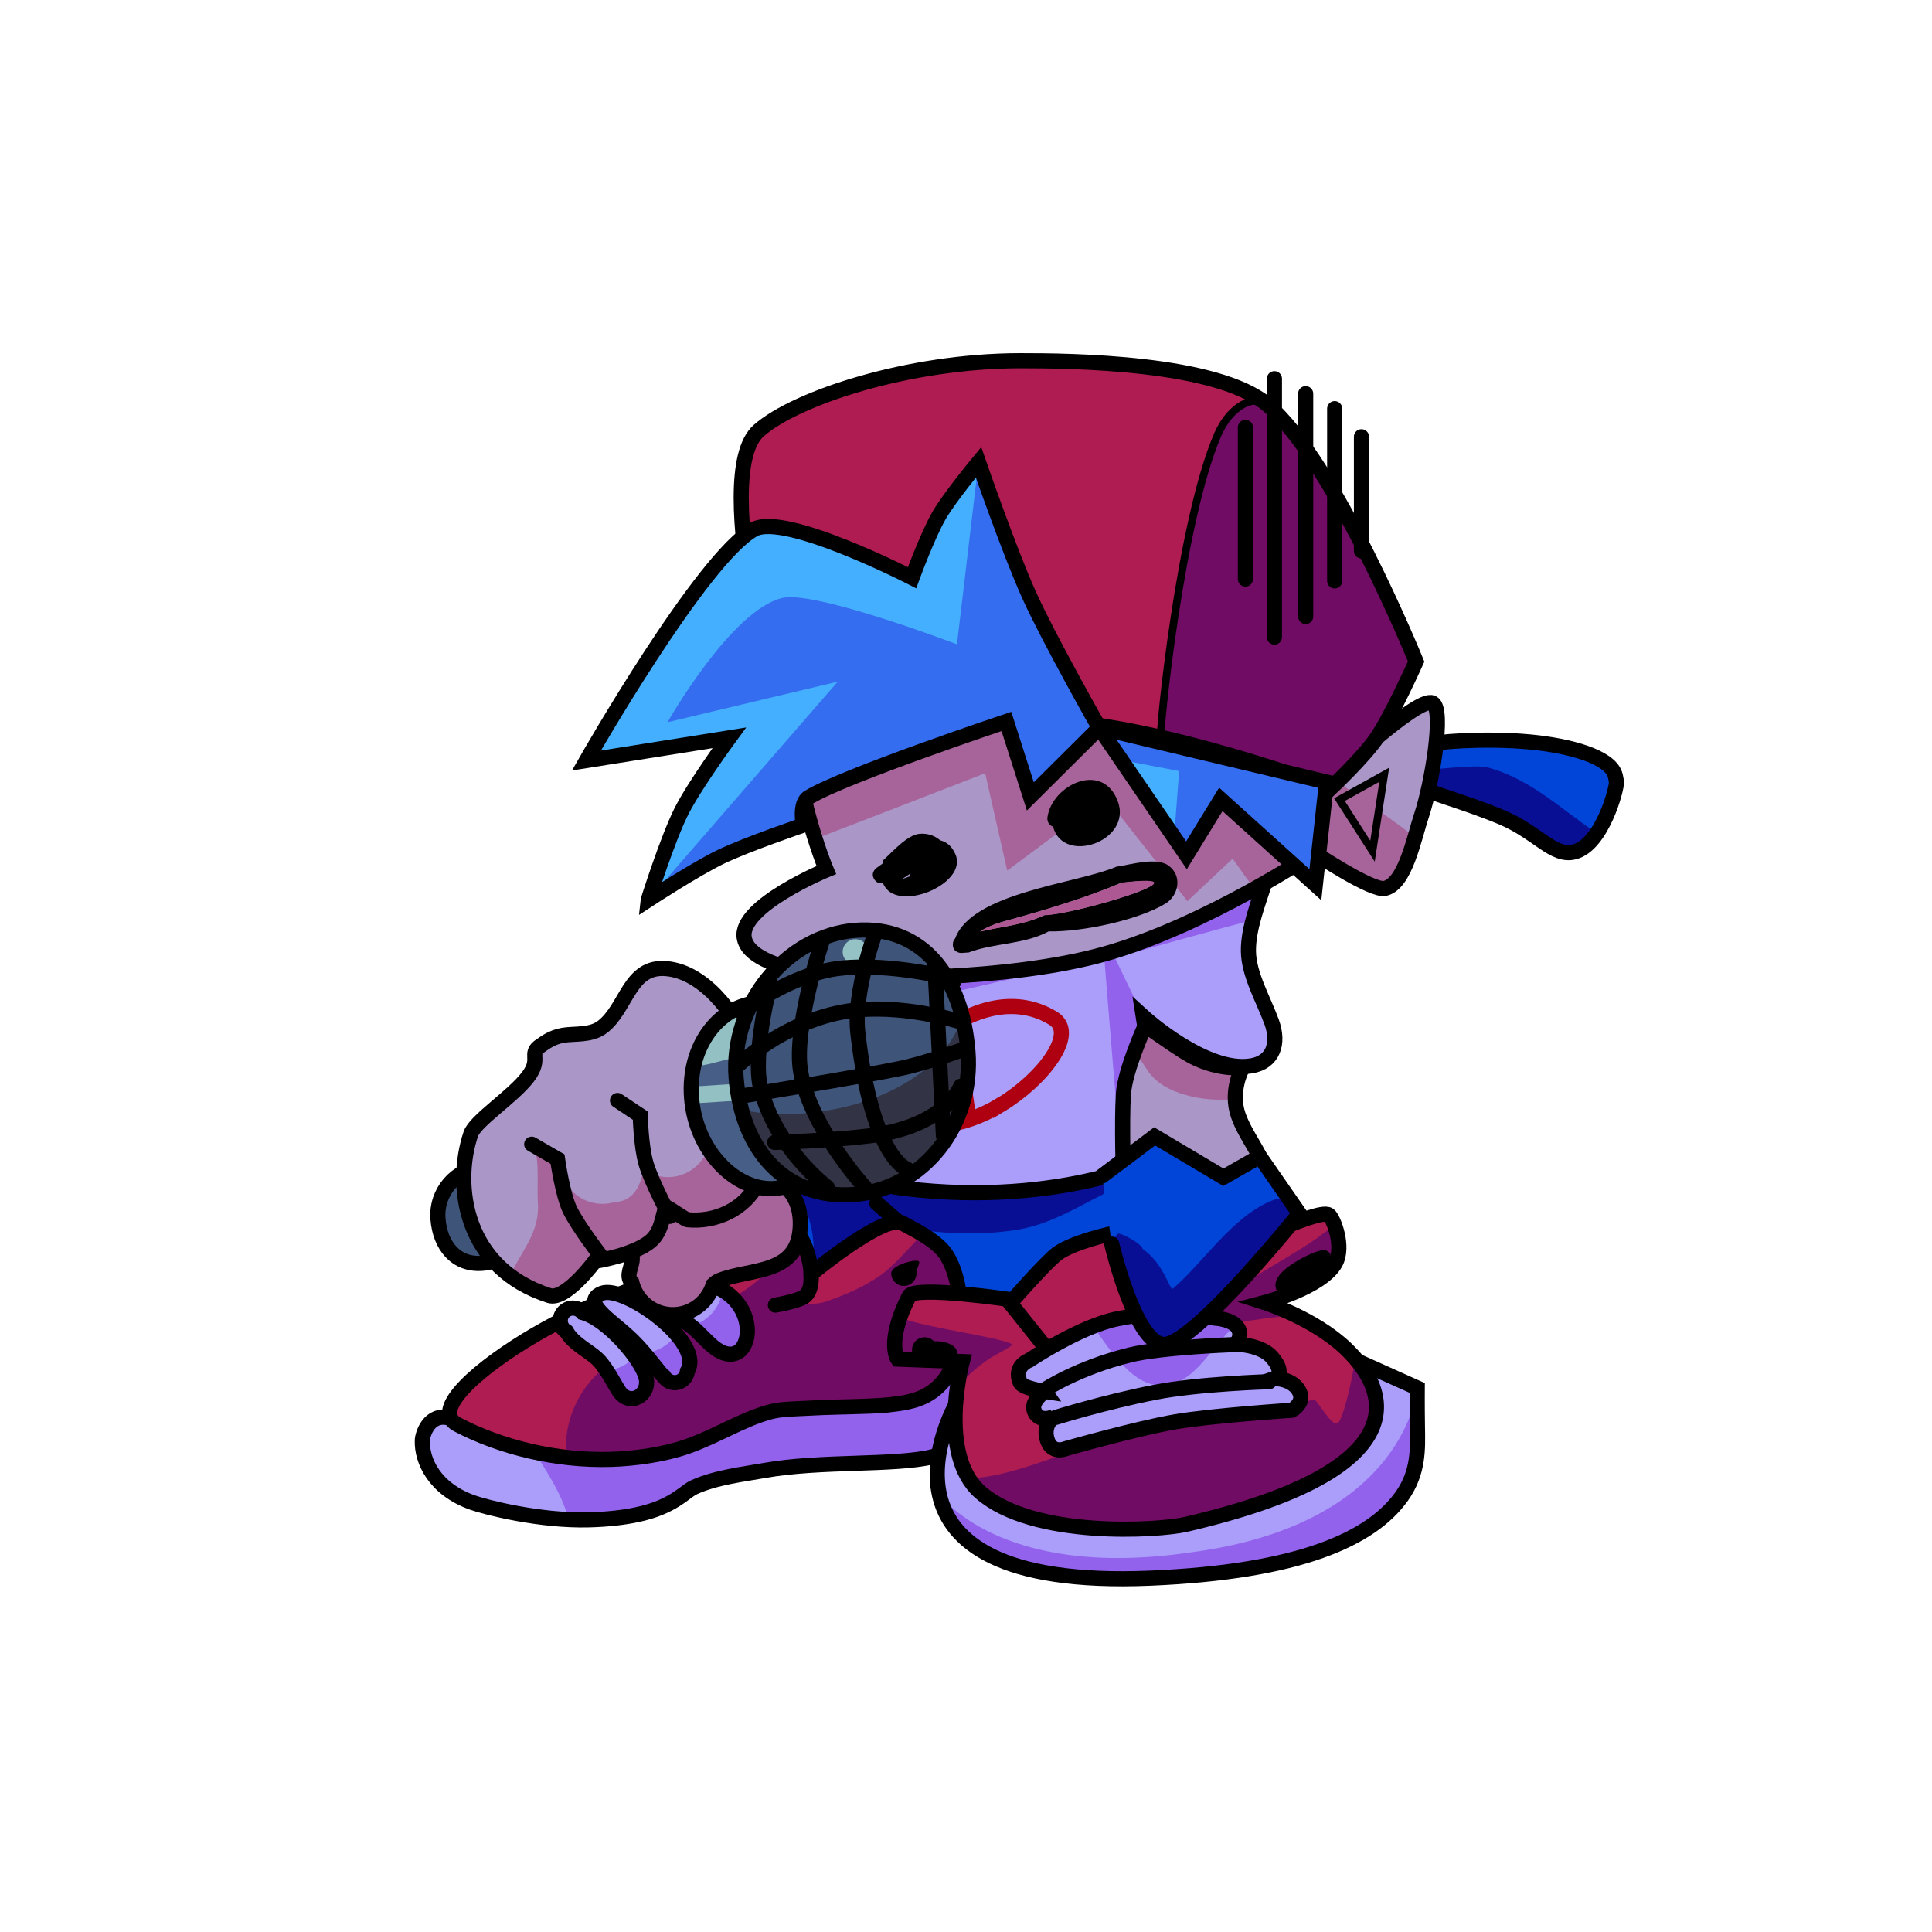 <svg version="1.1" xmlns="http://www.w3.org/2000/svg" xmlns:xlink="http://www.w3.org/1999/xlink" width="127.667" height="127.667" viewBox="0,0,127.667,127.667"><g transform="translate(-176.167,-116.167)"><g data-paper-data="{&quot;isPaintingLayer&quot;:true}" fill-rule="nonzero" stroke-linejoin="miter" stroke-miterlimit="10" stroke-dasharray="" stroke-dashoffset="0" style="mix-blend-mode: normal"><g stroke="#000000" stroke-width="1" stroke-linecap="butt"><path d="M234.59,181.487c0.456,-1.215 1.878,-4.126 3.137,-4.707c3.592,-1.657 4.791,2.112 5.07,4.651c0.003,2.369 -2.527,6.102 -4.872,8.763c-1.617,1.835 -4.035,2.948 -5.534,3.616c-0.511,0.228 -2.097,0.035 -4.17,-3.227c-1.938,-3.05 -1.811,-7.581 -0.653,-8.317c0.996,-0.633 6.705,0.075 6.705,0.075z" fill="#dc94e7"/><path d="M230.253,185.862c0.055,0.04 0.086,0.072 0.086,0.072l0.673,0.775c0.304,0.816 -0.517,1.553 -0.502,2.27c0.018,0.883 -0.013,1.735 -0.583,2.668c-4.001,5.343 -14.936,7.043 -14.936,-2.12c0.019,-3.822 4.386,-5.001 8.126,-5.069c2.548,-0.047 5.177,0.314 6.817,1.13c0,0 0.183,0.092 0.319,0.275z" fill="#f89688"/></g><g><g stroke="#000000"><path d="M255.594,193.318l0.458,9.735l-37.568,-0.986c0,0 1.66,-9.541 3.372,-11.346c0.593,-0.626 6.42,2.039 6.42,2.039l0.257,-3.817z" fill="#0045d8" stroke-width="0" stroke-linecap="round"/><path d="M249.058,195.084c-1.505,0.752 -3.466,1.964 -5.555,2.325c-3.234,0.559 -6.473,0.038 -6.473,0.038c0,0 -0.997,3.493 -1.113,5.077l-6.308,-0.166c0.11,-1.296 0.726,-3.713 -0.066,-5.892c-0.629,-1.73 -1.373,-3.356 -1.504,-3.813c0.151,0.067 0.236,0.106 0.236,0.106l0.257,-3.817l20.665,3.379c0,0 0.436,0.795 0.406,1.593c-0.02,0.515 -0.484,1.157 -0.546,1.168z" fill="#080f95" stroke-width="0" stroke-linecap="butt"/><path d="M255.594,193.318l0.458,9.735l-37.568,-0.986c0,0 1.66,-9.541 3.372,-11.346c0.593,-0.626 6.42,2.039 6.42,2.039l0.257,-3.817z" fill="none" stroke-width="1" stroke-linecap="round"/><path d="M234.108,195.677l2.187,1.887" fill="none" stroke-width="1" stroke-linecap="round"/></g><g><path d="M240.613,209.636c0,0.335 -1.631,2.504 -2.855,2.799c-2.462,0.593 -7.389,0.242 -11.077,0.901c-1.337,0.239 -3.196,0.449 -4.631,1.098c-0.924,0.418 -1.743,2.021 -6.963,2.163c-3.257,0.089 -6.834,-0.832 -7.712,-1.147c-2.502,-0.898 -3.344,-2.765 -3.301,-4.098c0.013,-0.39 0.428,-1.816 1.76,-1.488c0.906,0.223 3.464,1.845 6.173,2.245c3.293,0.486 6.895,0.062 7.942,-0.194c2.515,-0.615 4.63,-2.038 7.069,-2.817c2.582,-0.825 5.972,0.35 8.047,-0.152c2.71,-0.655 3.813,-2.837 4.394,-2.556c0.938,0.454 1.155,2.559 1.155,3.246z" fill="#ab9efa" stroke="none" stroke-width="0" stroke-linecap="butt"/><path d="M237.758,212.435c-2.462,0.593 -7.389,0.242 -11.077,0.901c-1.337,0.239 -3.196,0.449 -4.631,1.098c-0.924,0.418 -1.743,2.021 -6.963,2.163c-0.444,0.012 -0.894,0.005 -1.342,-0.016c-0.436,-1.68 -1.419,-3.106 -2.326,-4.578c0.195,0.041 0.39,0.076 0.587,0.105c3.293,0.486 6.895,0.062 7.942,-0.194c2.515,-0.615 4.63,-2.038 7.069,-2.817c2.582,-0.825 5.972,0.35 8.047,-0.152c2.71,-0.655 3.813,-2.837 4.394,-2.556c0.938,0.454 1.155,2.559 1.155,3.246c0,0.335 -1.631,2.504 -2.855,2.799z" fill="#9362ec" stroke="none" stroke-width="0" stroke-linecap="butt"/><path d="M240.613,209.636c0,0.335 -1.631,2.504 -2.855,2.799c-2.462,0.593 -7.389,0.242 -11.077,0.901c-1.337,0.239 -3.196,0.449 -4.631,1.098c-0.924,0.418 -1.743,2.021 -6.963,2.163c-3.257,0.089 -6.834,-0.832 -7.712,-1.147c-2.502,-0.898 -3.344,-2.765 -3.301,-4.098c0.013,-0.39 0.428,-1.816 1.76,-1.488c0.906,0.223 3.464,1.845 6.173,2.245c3.293,0.486 6.895,0.062 7.942,-0.194c2.515,-0.615 4.63,-2.038 7.069,-2.817c2.582,-0.825 5.972,0.35 8.047,-0.152c2.71,-0.655 3.813,-2.837 4.394,-2.556c0.938,0.454 1.155,2.559 1.155,3.246z" fill="none" stroke="#000000" stroke-width="1" stroke-linecap="butt"/><path d="M218.355,201.209l-0.029,-3.731c0,0 2.811,-2.124 7.657,-1.541c3.722,0.447 3.78,4.415 3.78,4.415c0,0 4.875,-4.041 6.04,-3.354c0.516,0.304 2.344,1.108 2.975,2.217c1.537,2.704 0.506,6.626 0.506,6.626c0,0 -0.383,2.214 -2.791,2.885c-1.68,0.469 -4.343,0.344 -7.032,0.501c-0.853,0.05 -1.696,0.034 -2.49,0.26c-1.844,0.524 -3.423,1.567 -5.376,2.256c-1.554,0.548 -3.472,0.81 -5.042,0.859c-3.611,0.113 -7.303,-0.803 -10.162,-2.301c-1.835,-0.961 1.519,-3.828 5.174,-5.956c3.267,-1.902 6.791,-3.135 6.791,-3.135z" fill="#ae1c51" stroke="#000000" stroke-width="0" stroke-linecap="round"/><path d="M228.99,197.311c0.569,0.502 0.438,1.993 0.602,3.004c0.139,0.857 -0.709,1.235 -0.485,1.757c0.199,0.463 1.428,0.166 1.428,0.166c0,0 2.847,-0.844 4.429,-2.292c0.772,-0.707 2.141,-2.23 2.141,-2.23c0,0 1.333,0.9 1.673,1.499c1.537,2.704 0.506,6.626 0.506,6.626c0,0 -0.383,2.214 -2.791,2.885c-1.68,0.469 -4.343,0.344 -7.032,0.501c-0.853,0.05 -1.696,0.034 -2.49,0.26c-1.844,0.524 -3.423,1.567 -5.376,2.256c-1.554,0.548 -3.472,0.81 -5.042,0.859c-0.985,0.031 -2.956,-0.128 -2.956,-0.128c0,0 -0.456,-2.697 1.665,-5.126c2.448,-2.803 7.683,-4.112 10.45,-6.151c2.494,-1.838 3.083,-4.058 3.279,-3.885z" fill="#710c65" stroke="#000000" stroke-width="0" stroke-linecap="round"/><path d="M229.763,200.308c0,0 0.129,1.064 -0.406,1.511c-0.388,0.325 -1.953,0.59 -1.953,0.59" fill="none" stroke="#000000" stroke-width="1" stroke-linecap="round"/><path d="M235.06,200.308c0,-0.462 1.174,-0.836 1.636,-0.836c0.462,0 0.036,0.374 0.036,0.836c0,0.462 -0.374,0.836 -0.836,0.836c-0.462,0 -0.836,-0.374 -0.836,-0.836z" fill="#000000" stroke="none" stroke-width="0.5" stroke-linecap="butt"/><path d="M218.355,201.209l-0.029,-3.731c0,0 2.811,-2.124 7.657,-1.541c3.722,0.447 3.78,4.415 3.78,4.415c0,0 4.875,-4.041 6.04,-3.354c0.516,0.304 2.344,1.108 2.975,2.217c1.537,2.704 0.506,6.626 0.506,6.626c0,0 -0.383,2.214 -2.791,2.885c-1.68,0.469 -4.343,0.344 -7.032,0.501c-0.853,0.05 -1.696,0.034 -2.49,0.26c-1.844,0.524 -3.423,1.567 -5.376,2.256c-1.554,0.548 -3.472,0.81 -5.042,0.859c-3.611,0.113 -7.303,-0.803 -10.162,-2.301c-1.835,-0.961 1.519,-3.828 5.174,-5.956c3.267,-1.902 6.791,-3.135 6.791,-3.135z" fill="none" stroke="#000000" stroke-width="1" stroke-linecap="round"/><path d="M213.188,203.439c0,-0.269 0.127,-0.508 0.323,-0.661c-0.142,0.306 -0.231,0.642 -0.253,0.996c-0.045,-0.103 -0.07,-0.216 -0.07,-0.335z" fill="#db93e6" stroke="none" stroke-width="0.5" stroke-linecap="butt"/><path d="M221.529,200.845c5.363,0.047 4.656,6.303 1.977,4.474c-0.564,-0.385 -1.146,-1.136 -1.753,-1.588c-0.808,-0.602 -2.207,-1.188 -3.053,-1.672c-0.291,-0.131 -0.169,-1.019 0.235,-1.192c0.404,-0.173 1.733,-0.029 2.595,-0.021z" fill="#ab9efa" stroke="none" stroke-width="0.5" stroke-linecap="butt"/><path d="M221.589,206.784c-0.043,0.422 -0.399,0.751 -0.832,0.751c-0.307,0 -0.575,-0.165 -0.721,-0.412c-0.231,-0.132 -1.051,-1.371 -2.081,-2.384c-0.872,-0.857 -1.898,-1.528 -2.335,-2.165c-0.321,-0.467 -0.114,-0.78 0.332,-0.95c1.444,-0.55 6.804,3.206 5.637,5.159z" data-paper-data="{&quot;index&quot;:null}" fill="#ab9efa" stroke="none" stroke-width="0.5" stroke-linecap="butt"/><path d="M218.849,207.163c0.335,1.267 -1.091,2.009 -1.795,0.903c-0.419,-0.658 -0.91,-1.692 -1.541,-2.213c-0.664,-0.549 -1.484,-0.942 -1.913,-1.693c-0.246,-0.145 -0.412,-0.414 -0.412,-0.721c0,-0.462 0.374,-0.836 0.836,-0.836c0.254,0 0.482,0.114 0.636,0.293c1.656,0.454 3.873,3.07 4.189,4.268z" fill="#ab9efa" stroke="none" stroke-width="0.5" stroke-linecap="butt"/><path d="M223.506,205.318c-0.542,-0.37 -1.101,-1.078 -1.683,-1.534c1.105,-0.277 1.948,-1.213 2.087,-2.366c2.652,1.513 1.778,5.39 -0.405,3.9z" fill="#9362ec" stroke="none" stroke-width="0.5" stroke-linecap="butt"/><path d="M221.589,206.784c-0.043,0.422 -0.399,0.751 -0.832,0.751c-0.307,0 -0.575,-0.165 -0.721,-0.412c-0.169,-0.097 -0.654,-0.787 -1.306,-1.547c0.89,-0.064 1.664,-0.546 2.127,-1.251c0.747,0.866 1.141,1.773 0.731,2.459z" data-paper-data="{&quot;index&quot;:null}" fill="#9362ec" stroke="none" stroke-width="0.5" stroke-linecap="butt"/><path d="M218.849,207.163c0.335,1.267 -1.091,2.009 -1.795,0.903c-0.24,-0.377 -0.503,-0.877 -0.803,-1.333c0.743,-0.056 1.405,-0.403 1.872,-0.927c0.368,0.515 0.632,0.999 0.726,1.357z" fill="#9362ec" stroke="none" stroke-width="0.5" stroke-linecap="butt"/><path d="M221.529,200.845c5.363,0.047 4.656,6.303 1.977,4.474c-0.564,-0.385 -1.146,-1.136 -1.753,-1.588c-0.808,-0.602 -2.207,-1.188 -3.053,-1.672c-0.291,-0.131 -0.169,-1.019 0.235,-1.192c0.404,-0.173 1.733,-0.029 2.595,-0.021z" fill="none" stroke="#000000" stroke-width="1" stroke-linecap="butt"/><path d="M221.589,206.784c-0.043,0.422 -0.399,0.751 -0.832,0.751c-0.307,0 -0.575,-0.165 -0.721,-0.412c-0.231,-0.132 -1.051,-1.371 -2.081,-2.384c-0.872,-0.857 -1.898,-1.528 -2.335,-2.165c-0.321,-0.467 -0.114,-0.78 0.332,-0.95c1.444,-0.55 6.804,3.206 5.637,5.159z" data-paper-data="{&quot;index&quot;:null}" fill="none" stroke="#000000" stroke-width="1" stroke-linecap="butt"/><path d="M217.054,208.067c-0.419,-0.658 -0.91,-1.692 -1.541,-2.213c-0.664,-0.549 -1.484,-0.942 -1.913,-1.693c-0.246,-0.145 -0.412,-0.414 -0.412,-0.721c0,-0.462 0.374,-0.836 0.836,-0.836c0.254,0 0.482,0.114 0.636,0.293c1.656,0.454 3.873,3.07 4.189,4.268c0.317,1.198 -1.091,2.009 -1.795,0.903z" fill="none" stroke="#000000" stroke-width="1" stroke-linecap="butt"/></g><g><path d="M239.37,208.914c0,0 0.392,8.34 14.607,6.239c13.499,-1.995 11.639,-9.156 11.639,-9.156l4.203,1.887c0,0 -0.009,1.189 0.013,2.617c0.02,1.372 0.095,2.951 -1.037,4.543c-2,2.814 -6.761,4.992 -16.602,5.407c-20.062,0.846 -12.823,-11.538 -12.823,-11.538z" fill="#ab9efa" stroke="#000000" stroke-width="0" stroke-linecap="round"/><path d="M238.241,214.926c-0.017,-0.079 3.879,5.673 16.551,3.83c14.357,-1.866 15.027,-10.871 15.027,-10.871c0,0 -0.009,1.189 0.013,2.617c0.02,1.372 0.095,2.951 -1.037,4.543c-2,2.814 -6.761,4.992 -16.602,5.407c-10.113,0.426 -13.289,-2.509 -13.951,-5.525z" fill="#9362ec" stroke="#000000" stroke-width="0" stroke-linecap="round"/><path d="M239.37,208.914c0,0 0.392,8.34 14.607,6.239c13.499,-1.995 11.639,-9.156 11.639,-9.156l4.203,1.887c0,0 -0.009,1.189 0.013,2.617c0.02,1.372 0.095,2.951 -1.037,4.543c-2,2.814 -6.761,4.992 -16.602,5.407c-20.062,0.846 -12.823,-11.538 -12.823,-11.538z" fill="none" stroke="#000000" stroke-width="1" stroke-linecap="round"/><path d="M245.858,199.145c1.316,-1.176 6.834,-2.372 9.541,-1.847c1.634,0.317 1.353,1.938 1.353,1.938c0,0 6.505,-3.29 7.231,-2.782c0.283,0.198 1.033,2.077 0.427,3.174c-0.898,1.625 -4.67,2.611 -4.67,2.611c0,0 0.387,0.123 0.98,0.366c-4.38,0.271 -10.457,2.817 -13.096,2.978c-0.289,0.018 -0.094,-0.573 -0.15,-0.857c-0.239,-1.212 -0.365,-2.585 -1.152,-3.605c-0.532,-0.69 -0.408,-1.287 -1.167,-1.77c0.065,-0.074 0.632,-0.143 0.701,-0.205z" fill="#ff292e" stroke="#000000" stroke-width="0" stroke-linecap="butt"/><path d="M239.756,206.141l-4.266,-0.164c0,0 -0.76,-1.066 0.65,-3.956l0.443,0.776c0.896,1.568 5.913,-0.097 5.43,2.85c-0.111,0.679 -1.321,0.928 -2.471,1.494c0.111,-0.615 0.214,-1 0.214,-1z" fill="#ff292e" stroke="#000000" stroke-width="0" stroke-linecap="butt"/><path d="M258.172,209.1c0.369,-0.083 0.882,-0.111 1.469,-0.118c-0.646,0.168 -1.328,0.236 -2.029,0.242c0.207,-0.045 0.395,-0.087 0.56,-0.124z" fill="#ac0e49" stroke="#000000" stroke-width="0" stroke-linecap="butt"/><path d="M243.101,202.067c0,0 1.823,-2.087 2.757,-2.921c1.316,-1.176 6.834,-2.372 9.541,-1.847c1.634,0.317 1.353,1.938 1.353,1.938c0,0 6.505,-3.29 7.231,-2.782c0.283,0.198 1.033,2.077 0.427,3.174c-0.898,1.625 -4.67,2.611 -4.67,2.611c0,0 3.277,1.041 5.383,3.064c3.272,3.142 4.204,8.168 -10.608,11.596c-1.791,0.414 -10.065,0.936 -13.559,-2.113c-2.86,-2.496 -1.201,-8.644 -1.201,-8.644l-4.266,-0.164c0,0 -0.796,-1.117 0.754,-4.164c0.362,-0.713 6.858,0.254 6.858,0.254z" fill="#ae1c51" stroke="#000000" stroke-width="0" stroke-linecap="round"/><path d="M239.756,206.141l-4.266,-0.164c0,0 -0.543,-0.761 0.14,-2.742c1.976,0.736 6.212,1.201 7.428,1.756c0.145,0.066 -1.201,0.759 -1.351,0.855c-0.891,0.567 -1.499,1.128 -2.203,1.903c-0.025,0.027 -0.049,0.055 -0.073,0.083c0.14,-1.006 0.325,-1.691 0.325,-1.691z" fill="#710c65" stroke="#000000" stroke-width="0" stroke-linecap="butt"/><path d="M239.016,206.272c-0.273,0.244 -2.55,0.173 -2.501,-0.539c-0.053,-0.11 -0.083,-0.234 -0.083,-0.364c0,-0.462 0.374,-0.836 0.836,-0.836c0.241,0 0.457,0.102 0.61,0.264c1.116,-0.05 2.129,0.589 1.138,1.475z" fill="#000000" stroke="none" stroke-width="0.5" stroke-linecap="butt"/><path d="M254.516,216.898c-1.791,0.414 -10.065,0.936 -13.559,-2.113c-0.32,-0.279 -0.583,-0.603 -0.798,-0.96c3.213,0.178 11.224,-3.766 14.153,-4.468c1.761,-0.422 5.913,0.014 8.682,-0.709c0.185,-0.048 1.226,1.942 1.602,1.538c0.401,-0.429 1.099,-3.595 1.084,-4.303c2.77,3.154 2.765,7.791 -11.165,11.015z" fill="#710c65" stroke="#000000" stroke-width="0" stroke-linecap="butt"/><path d="M264.41,199.628c-0.898,1.625 -4.67,2.611 -4.67,2.611c0,0 0.889,0.283 2.039,0.839c-2.618,0.167 -5.352,0.925 -5.54,0.303c-0.449,-1.481 5.267,-4.013 7.375,-5.714c0.3,-0.184 0.562,-0.424 0.772,-0.704c0.434,0.681 0.46,1.876 0.023,2.665z" fill="#710c65" stroke="#000000" stroke-width="0" stroke-linecap="butt"/><path d="M245.288,205.24l-2.402,-3.002" fill="none" stroke="#000000" stroke-width="1" stroke-linecap="round"/><path d="M245.202,208.114c0,0 -1.467,-0.219 -1.621,-0.583c-0.466,-1.103 0.592,-1.475 0.592,-1.475c0,0 3.347,-2.245 5.842,-2.745c4.079,-0.817 6.423,-0.043 6.423,-0.043c0,0 1.216,0.058 1.553,0.687c0.313,0.583 -0.181,1.028 -0.181,1.028c0,0 1.696,0.035 2.417,0.883c0.946,1.112 0.156,1.39 0.156,1.39c0,0 1.265,-0.003 1.67,0.921c0.317,0.724 -0.512,1.18 -0.512,1.18c0,0 -5.207,0.339 -7.707,0.763c-2.475,0.42 -7.218,1.767 -7.218,1.767c0,0 -0.991,0.447 -1.276,-0.674c-0.236,-0.931 0.461,-1.428 0.461,-1.428c0,0 -1.032,0.465 -1.306,-0.437c-0.187,-0.616 0.706,-1.235 0.706,-1.235z" fill="#ab9efa" stroke="#000000" stroke-width="0" stroke-linecap="round"/><path d="M250.015,203.31c4.079,-0.817 6.423,-0.043 6.423,-0.043c0,0 0.908,0.043 1.373,0.461c-1.717,1.496 -2.928,4.451 -5.426,3.937c-1.531,-0.315 -2.764,-2.094 -3.986,-3.859c0.55,-0.217 1.102,-0.394 1.616,-0.497z" fill="#9362ec" stroke="#000000" stroke-width="0" stroke-linecap="round"/><path d="M245.931,209.829c0,0 3.183,-0.995 6.535,-1.654c2.905,-0.571 7.574,-0.705 7.574,-0.705" fill="none" stroke="#000000" stroke-width="1" stroke-linecap="round"/><path d="M245.159,208.028c0,0 2.227,-1.483 5.688,-2.328c2.061,-0.503 6.706,-0.674 6.706,-0.674" fill="none" stroke="#000000" stroke-width="1" stroke-linecap="round"/><path d="M245.202,208.114c0,0 -1.467,-0.219 -1.621,-0.583c-0.466,-1.103 0.592,-1.475 0.592,-1.475c0,0 3.347,-2.245 5.842,-2.745c4.079,-0.817 6.423,-0.043 6.423,-0.043c0,0 1.216,0.058 1.553,0.687c0.313,0.583 -0.181,1.028 -0.181,1.028c0,0 1.696,0.035 2.417,0.883c0.946,1.112 0.156,1.39 0.156,1.39c0,0 1.265,-0.003 1.67,0.921c0.317,0.724 -0.512,1.18 -0.512,1.18c0,0 -5.207,0.339 -7.707,0.763c-2.475,0.42 -7.218,1.767 -7.218,1.767c0,0 -0.991,0.447 -1.276,-0.674c-0.236,-0.931 0.461,-1.428 0.461,-1.428c0,0 -1.032,0.465 -1.306,-0.437c-0.187,-0.616 0.706,-1.235 0.706,-1.235z" fill="none" stroke="#000000" stroke-width="1" stroke-linecap="round"/><path d="M263.75,198.786c1.15,0.383 -0.896,1.847 -1.7,2.633c-0.13,0.293 -0.424,0.498 -0.765,0.498c-0.462,0 -0.836,-0.374 -0.836,-0.836c0,-0.187 0.061,-0.359 0.165,-0.498c0.393,-0.795 2.684,-1.947 3.137,-1.796z" fill="#000000" stroke="none" stroke-width="0.5" stroke-linecap="butt"/><path d="M245.858,199.145c1.316,-1.176 6.834,-2.372 9.541,-1.847c1.634,0.317 1.353,1.938 1.353,1.938c0,0 6.505,-3.29 7.231,-2.782c0.283,0.198 1.033,2.077 0.427,3.174c-0.898,1.625 -4.67,2.611 -4.67,2.611c0,0 3.277,1.041 5.383,3.064c3.272,3.142 4.204,8.168 -10.608,11.596c-1.791,0.414 -10.065,0.936 -13.559,-2.113c-2.86,-2.496 -1.201,-8.644 -1.201,-8.644l-4.266,-0.164c0,0 -0.796,-1.117 0.754,-4.164c0.362,-0.713 6.858,0.254 6.858,0.254c0,0 1.823,-2.087 2.757,-2.921z" fill="none" stroke="#000000" stroke-width="1" stroke-linecap="round"/></g><g><path d="M239.111,180.97c0,0 -1.026,-4.096 1.032,-5.337c5.69,-3.434 12.348,-2.328 12.348,-2.328c0,0 4.35,-2.344 6.741,-1.588c2.153,0.681 -0.595,4.242 -0.569,7.296c0.013,1.556 1.008,3.231 1.538,4.7c0.511,1.415 0.087,2.649 -1.344,2.887c-3.022,0.501 -7.144,-3.259 -7.144,-3.259l1.43,9.199c0,0 -6.684,3.431 -17.205,2.161c-7.482,-0.903 -8.198,-6.761 -8.198,-6.761c0,0 2.671,-2.617 4.488,-3.781c1.807,-1.159 6.884,-3.188 6.884,-3.188z" fill="#ab9efa" stroke="#000000" stroke-width="0" stroke-linecap="round"/><path d="M239.111,180.97c0,0 -1.026,-4.096 1.032,-5.337c5.69,-3.434 12.348,-2.328 12.348,-2.328c0,0 4.35,-2.344 6.741,-1.588c1.684,0.533 0.37,2.828 -0.271,5.264c-0.707,0.111 -9.118,2.478 -9.118,2.478l1.869,3.881l1.43,9.199c0,0 -0.972,0.499 -2.759,1.046c-0.183,-0.614 -1.246,-14.155 -1.246,-14.155c0,0 -14.332,3.325 -14.1,3.212c1.783,-0.878 4.073,-1.672 4.073,-1.672z" fill="#9362ec" stroke="#000000" stroke-width="0" stroke-linecap="butt"/><path d="M252.491,173.304c0,0 4.35,-2.344 6.741,-1.588c2.153,0.681 -0.595,4.242 -0.569,7.296c0.013,1.556 1.008,3.231 1.538,4.7c0.511,1.415 0.087,2.649 -1.344,2.887c-3.022,0.501 -7.144,-3.259 -7.144,-3.259l1.43,9.199c0,0 -6.684,3.431 -17.205,2.161c-7.482,-0.903 -8.198,-6.761 -8.198,-6.761c0,0 2.671,-2.617 4.488,-3.781c1.807,-1.159 6.884,-3.188 6.884,-3.188c0,0 -1.026,-4.096 1.032,-5.337c2.058,-1.242 12.348,-2.328 12.348,-2.328z" fill="none" stroke="#000000" stroke-width="1" stroke-linecap="round"/><g fill="none" stroke="#ae0010" stroke-width="1"><path d="M242.297,189.172c-2.618,1.578 -5.393,1.835 -6.865,0.669c-1.512,-1.197 0.768,-4.019 3.373,-5.754c1.967,-1.311 4.595,-2.075 6.954,-0.633c1.657,1.013 -0.742,4.079 -3.462,5.718z" stroke-linecap="butt"/><path d="M239.283,183.926l0.83,5.661" stroke-linecap="round"/></g><path d="M251.898,173.879c-0.158,0.277 -0.33,0.54 -0.515,0.79c-1.857,2.513 -4.998,3.679 -8.276,3.616c-1.079,-0.021 -3.584,-0.185 -3.344,-1.838c0.445,-3.069 11.252,-4.114 11.71,-3.313z" fill="#f89688" stroke="#000000" stroke-width="1" stroke-linecap="butt"/></g><g stroke="#000000" stroke-linecap="round"><path d="M251.848,183.926c0,0 1.778,1.258 2.701,1.827c1.918,1.184 3.732,0.96 3.732,0.96c0,0 -0.867,1.518 -0.284,3.171c0.497,1.408 1.622,2.669 1.544,3.3c-0.163,1.331 -2.476,2.066 -4.533,2.162c-3.404,0.159 -4.603,-1.128 -4.603,-1.128c0,0 -0.123,-3.934 -0.003,-5.753c0.107,-1.617 1.446,-4.54 1.446,-4.54z" fill="#aa96c7" stroke-width="0"/><path d="M251.848,183.926c0,0 1.778,1.258 2.701,1.827c1.918,1.184 3.732,0.96 3.732,0.96c0,0 -0.844,0.991 -0.554,2.243c-0.829,-0.25 -1.373,0.053 -3.141,-0.415c-2.501,-0.662 -2.677,-2.026 -3.111,-2.371c0.178,-1.191 0.373,-2.244 0.373,-2.244z" fill="#a7649a" stroke-width="0"/><path d="M254.549,185.753c1.918,1.184 3.732,0.96 3.732,0.96c0,0 -0.867,1.518 -0.284,3.171c0.497,1.408 1.622,2.669 1.544,3.3c-0.163,1.331 -2.476,2.066 -4.533,2.162c-3.404,0.159 -4.603,-1.128 -4.603,-1.128c0,0 -0.123,-3.934 -0.003,-5.753c0.107,-1.617 1.446,-4.54 1.446,-4.54c0,0 1.778,1.258 2.701,1.827z" fill="none" stroke-width="1"/></g><g><path d="M248.99,193.876l3.474,-2.616l4.546,2.702l2.402,-1.372l2.616,3.774c0,0 -6.656,8.287 -8.796,8.635c-1.979,0.322 -3.598,-6.619 -3.598,-6.619z" fill="#0045d8" stroke="#000000" stroke-width="0" stroke-linecap="round"/><path d="M253.657,201.334c1.974,-1.657 4.007,-4.894 6.688,-5.88c0.4,-0.147 1.263,-0.171 1.427,0.362c0.304,0.991 -7.078,9.206 -8.679,9.146c-1.398,-0.053 -2.596,-3.065 -3.42,-5.178c-0.486,-1.247 0.3,-2.069 0.378,-2.089c0.136,-0.096 1.561,0.644 1.643,1.021c1.362,0.928 1.796,2.759 1.963,2.618z" fill="#080f95" stroke="none" stroke-width="0.5" stroke-linecap="butt"/><path d="M248.99,193.875l3.474,-2.616l4.546,2.702l2.402,-1.372l2.616,3.774c0,0 -6.656,8.287 -8.796,8.635c-1.979,0.322 -3.598,-6.619 -3.598,-6.619" fill="none" stroke="#000000" stroke-width="1" stroke-linecap="round"/></g></g><path d="M176.167,243.833v-127.667h127.667v127.667z" fill="none" stroke="none" stroke-width="NaN" stroke-linecap="butt"/><g><path d="M280.186,172.464c-1.376,0.343 -2.417,-1.291 -4.77,-2.283c-2.399,-1.012 -4.966,-1.662 -5.292,-1.991c-0.913,-0.921 0.062,-2.108 0.593,-2.834c0.102,-0.139 3.413,-0.454 6.568,-0.158c2.654,0.249 5.202,0.98 5.59,2.131c0.031,0.091 0.053,0.184 0.066,0.276c0.018,0.08 0.031,0.163 0.038,0.247c0.039,0.418 -0.955,4.154 -2.793,4.612z" fill="#0045d8" stroke="none" stroke-width="0.5" stroke-linecap="butt"/><path d="M280.186,172.464c-1.376,0.343 -2.417,-1.291 -4.77,-2.283c-2.399,-1.012 -4.966,-1.662 -5.292,-1.991c-0.329,-0.331 -0.413,-0.698 -0.361,-1.064c2.06,-0.221 4.098,-0.413 4.69,-0.253c2.937,0.795 4.972,2.865 7.238,4.351c-0.41,0.606 -0.914,1.093 -1.505,1.24z" fill="#080f95" stroke="none" stroke-width="0.5" stroke-linecap="butt"/><path d="M280.186,172.464c-1.376,0.343 -2.417,-1.291 -4.77,-2.283c-2.399,-1.012 -4.966,-1.662 -5.292,-1.991c-0.913,-0.921 0.062,-2.108 0.593,-2.834c0.102,-0.139 3.413,-0.454 6.568,-0.158c2.654,0.249 5.202,0.98 5.59,2.131c0.031,0.091 0.053,0.184 0.066,0.276c0.018,0.08 0.031,0.163 0.038,0.247c0.039,0.418 -0.955,4.154 -2.793,4.612z" fill="none" stroke="#000000" stroke-width="1" stroke-linecap="butt"/><g fill="none" stroke="none" stroke-width="1" stroke-linecap="butt" font-family="sans-serif" font-weight="normal" font-size="12" text-anchor="start"/><g stroke="#000000" stroke-linecap="round"><path d="M230.769,173.658c0,0 -10.181,-24.058 12.576,-25.482c23.334,-1.46 20.825,19.385 20.825,19.385c0,0 5.708,-5.418 6.659,-4.943c0.802,0.402 -0.068,5.461 -0.725,7.422c-0.485,1.449 -1.068,4.543 -2.429,4.835c-0.857,0.184 -4.66,-2.355 -4.66,-2.355c0,0 -7.096,4.765 -13.786,6.666c-6.606,1.877 -16.302,1.611 -16.302,1.611c0,0 -7.209,-0.237 -7.584,-2.68c-0.319,-2.082 5.426,-4.46 5.426,-4.46z" fill="#aa96c7" stroke-width="0"/><path d="M259.069,174.899c-0.033,0.018 -1.447,-1.99 -1.447,-1.99l-2.992,2.804l-5.404,-6.847l-6.502,4.83l-1.458,-6.434c0,0 -11.224,4.363 -11.234,4.333c-1.86,-5.859 -5.35,-22.251 13.314,-23.418c23.334,-1.46 20.825,19.385 20.825,19.385c0,0 5.54,3.81 5.492,3.976c-0.427,1.458 -1.004,3.128 -1.987,3.339c-0.857,0.184 -4.66,-2.355 -4.66,-2.355c0,0 -1.577,1.059 -3.946,2.378z" fill="#a7649a" stroke-width="0"/><path d="M264.679,169.007l2.958,-1.644l-0.774,5.049z" fill="#a7649a" stroke-width="0.5"/><path d="M243.345,148.176c23.334,-1.46 20.825,19.385 20.825,19.385c0,0 5.708,-5.418 6.659,-4.943c0.802,0.402 -0.068,5.461 -0.725,7.422c-0.485,1.449 -1.068,4.543 -2.429,4.835c-0.857,0.184 -4.66,-2.355 -4.66,-2.355c0,0 -7.096,4.765 -13.786,6.666c-6.606,1.877 -16.302,1.611 -16.302,1.611c0,0 -7.209,-0.237 -7.584,-2.68c-0.319,-2.082 5.426,-4.46 5.426,-4.46c0,0 -10.181,-24.058 12.576,-25.482z" fill="none" stroke-width="1"/></g><g stroke="#000000" stroke-linecap="round"><path d="M269.745,159.882c0,0 -1.597,3.557 -2.594,5.038c-0.861,1.278 -3.041,3.326 -3.041,3.326c0,0 -11.169,-4.195 -18.686,-4.469c-7.678,-0.28 -17.443,1.318 -17.443,1.318c0,0 -5.05,-17.523 -1.668,-20.48c2.463,-2.153 9.856,-4.6 17.242,-4.609c3.366,-0.004 12.996,0.085 16.345,2.895c4.488,3.766 9.846,16.981 9.846,16.981z" fill="#ae1c51" stroke-width="0"/><path d="M269.745,159.882c0,0 -1.597,3.557 -2.594,5.038c-0.861,1.278 -3.041,3.326 -3.041,3.326c0,0 -5.409,-2.032 -11.232,-3.36c-0.152,-0.035 1.262,-14.247 3.761,-20.008c0.827,-1.907 2.428,-2.677 3.261,-1.978c4.488,3.766 9.846,16.981 9.846,16.981z" fill="#710c65" stroke-width="0.5"/><path d="M267.151,164.919c-0.861,1.278 -3.041,3.326 -3.041,3.326c0,0 -11.169,-4.195 -18.686,-4.469c-7.678,-0.28 -17.443,1.318 -17.443,1.318c0,0 -5.05,-17.523 -1.668,-20.48c2.463,-2.153 9.856,-4.6 17.242,-4.609c3.366,-0.004 12.996,0.085 16.345,2.895c4.488,3.766 9.846,16.981 9.846,16.981c0,0 -1.597,3.557 -2.594,5.038z" fill="none" stroke-width="1"/></g><g stroke="#000000" stroke-linecap="round"><path d="M229.248,170.689c0,0 -3.754,1.278 -5.447,2.095c-1.72,0.829 -4.794,2.841 -4.794,2.841c0,0 1.26,-3.989 2.173,-5.816c0.867,-1.735 3.176,-4.885 3.176,-4.885l-9.441,1.501c0,0 7.648,-13.423 11.087,-15.284c2.051,-1.11 10.434,3.201 10.434,3.201c0,0 1.021,-2.787 1.784,-4.112c0.695,-1.206 2.608,-3.514 2.608,-3.514c0,0 2.066,5.969 3.368,8.831c1.356,2.982 4.612,8.717 4.612,8.717l15.016,3.579l-0.737,6.788l-6.249,-5.64l-2.269,3.695l-5.762,-8.422l-4.555,4.53l-1.581,-4.954c0,0 -10.725,3.587 -13.069,5.017c-0.639,0.39 -0.354,1.833 -0.354,1.833z" fill="#346def" stroke-width="0"/><path d="M231.522,161.213l-12.515,14.412c0,0 1.26,-3.989 2.173,-5.816c0.867,-1.735 3.176,-4.885 3.176,-4.885l-9.441,1.501c0,0 7.648,-13.423 11.087,-15.284c2.051,-1.11 10.434,3.201 10.434,3.201c0,0 1.021,-2.787 1.784,-4.111c0.695,-1.206 2.608,-3.514 2.608,-3.514l-1.425,12.026c0,0 -9.382,-3.58 -11.544,-3.063c-3.393,0.811 -7.58,8.21 -7.58,8.21z" fill="#45afff" stroke-width="0"/><path d="M254.085,167.12l-0.333,4.37l-3.491,-5.103z" fill="#45afff" stroke-width="0"/><path d="M219.007,175.624c0,0 1.26,-3.989 2.173,-5.816c0.867,-1.735 3.176,-4.885 3.176,-4.885l-9.441,1.501c0,0 7.648,-13.423 11.087,-15.284c2.051,-1.11 10.434,3.201 10.434,3.201c0,0 1.021,-2.787 1.784,-4.111c0.695,-1.206 2.608,-3.514 2.608,-3.514c0,0 2.066,5.969 3.368,8.831c1.356,2.982 4.612,8.717 4.612,8.717l15.016,3.579l-0.737,6.788l-6.249,-5.64l-2.269,3.695l-5.762,-8.422l-4.555,4.53l-1.581,-4.954c0,0 -10.725,3.587 -13.069,5.017c-0.639,0.39 -0.354,1.833 -0.354,1.833c0,0 -3.754,1.278 -5.447,2.095c-1.694,0.816 -4.794,2.841 -4.794,2.841z" fill="none" stroke-width="1"/></g></g><g stroke="none" stroke-width="0.5" stroke-linecap="butt"><path d="M245.754,170.788c-0.428,-0.121 -0.375,-0.593 -0.375,-0.593c0.287,-2.153 3.632,-3.769 4.646,-1.095c1.007,2.654 -3.621,4.254 -4.271,1.688z" fill="#000000"/><path d="M238.291,171.696c0.426,0.101 0.786,0.388 1.021,0.949c0.824,1.966 -4.004,3.946 -4.795,1.878c-0.16,0.039 -0.38,0.027 -0.559,-0.225c-0.324,-0.454 0.13,-0.778 0.13,-0.778c0.112,-0.08 0.244,-0.176 0.392,-0.282c0.015,-0.074 0.033,-0.151 0.054,-0.23c0.573,-0.514 1.567,-1.664 2.39,-1.741c0.54,-0.05 1.016,0.124 1.368,0.429zM236.277,174.078c-0.005,-0.049 -0.009,-0.1 -0.01,-0.151c-0.152,0.109 -0.293,0.206 -0.411,0.273c-0.198,0.112 0.079,0.009 0.421,-0.122z" fill="#000000"/><path d="M239.131,178.583c0,-0.192 0.066,-0.317 0.152,-0.4c1.119,-3.05 8.028,-3.616 10.666,-4.747c0.877,-0.116 2.615,-0.662 3.429,-0.074c0.944,0.682 0.677,1.992 -0.213,2.526c-1.856,1.112 -5.551,1.869 -7.699,1.826c-1.673,0.89 -3.558,0.741 -5.285,1.392l-0.493,0.035c0,0 -0.558,0 -0.558,-0.558zM240.966,177.713c1.421,-0.332 2.872,-0.431 4.244,-1.086c2.123,-0.035 11.317,-2.85 5.031,-2.116c-2.214,0.949 -4.818,1.735 -7.134,2.378c-0.636,0.177 -1.529,0.39 -2.141,0.823z" fill="#000000"/><path d="M243.053,176.903c2.317,-0.644 5.025,-1.464 7.24,-2.413c6.285,-0.734 -3.011,2.123 -5.135,2.158c-1.372,0.654 -2.825,0.75 -4.246,1.081c0.612,-0.434 1.504,-0.649 2.141,-0.826z" data-paper-data="{&quot;noHover&quot;:false,&quot;origItem&quot;:[&quot;Path&quot;,{&quot;applyMatrix&quot;:true,&quot;segments&quot;:[[[222.87876,214.37386],[0.54887,-0.38884],[1.27431,-0.29733]],[[226.68512,213.40004],[-1.23028,0.58692],[1.90416,-0.03123]],[[231.19744,211.5026],[5.63696,-0.65864],[-1.98601,0.85115]],[[224.79917,213.63546],[2.07765,-0.57712],[-0.57055,0.15848]]],&quot;closed&quot;:true}]}" fill="#ad5893"/></g><g fill="none" stroke="#000000" stroke-width="1" stroke-linecap="round"><path d="M258.463,154.43v-10.02"/><path d="M260.381,158.265v-17.072"/><path d="M262.446,156.904v-14.721"/><path d="M264.363,154.553v-11.381"/><path d="M266.133,145.028v7.546"/></g><g><path d="M205.109,196.713c-0.139,-1.758 1.174,-3.296 2.932,-3.435c1.758,-0.139 3.296,1.174 3.435,2.932c0.139,1.758 -1.674,3.296 -3.432,3.435c-1.758,0.139 -2.796,-1.174 -2.935,-2.932z" fill="#3f5479" stroke="#000000" stroke-width="1" stroke-linecap="butt"/><path d="M220.242,180.177c4.61,0.469 8.298,9.56 6.014,14.153c-0.879,1.768 -2.824,2.621 -4.664,2.437c-0.167,-0.017 -1.344,-0.876 -1.391,-0.82c-0.266,0.317 -0.216,1.553 -1.055,2.245c-1.133,0.935 -3.681,1.326 -3.681,1.326c0,0 -1.925,2.606 -3.003,2.26c-5.598,-1.795 -6.34,-7.236 -5.186,-10.672c0.301,-0.897 2.764,-2.451 3.78,-3.784c0.93,-1.221 -0.012,-1.52 0.855,-2.073c0.197,-0.125 0.853,-0.56 1.576,-0.673c0.8,-0.124 1.697,0.055 2.485,-0.548c1.643,-1.257 1.757,-4.107 4.269,-3.851z" fill="#aa96c7" stroke="#000000" stroke-width="0" stroke-linecap="butt"/><path d="M217.926,199.238c0.912,-6.478 11.554,-7.865 11.114,-1.879c-0.224,3.052 -3.243,2.607 -5.311,3.411c-0.158,0.062 -0.3,0.162 -0.435,0.288c-0.322,1.067 -1.271,1.881 -2.45,1.974c-0.216,0.017 -0.429,0.009 -0.635,-0.022c-1.11,-0.166 -2.025,-0.993 -2.293,-2.096c-0.45,-0.465 0.074,-1.084 0.029,-1.651z" fill="#a7649a" stroke="#000000" stroke-width="1" stroke-linecap="butt"/><path d="M226.256,194.331c-0.879,1.768 -2.824,2.621 -4.664,2.437c-0.167,-0.017 -1.344,-0.876 -1.391,-0.82c-0.266,0.317 -0.216,1.553 -1.055,2.245c-1.133,0.935 -3.681,1.326 -3.681,1.326c0,0 -1.925,2.606 -3.003,2.26c-1.007,-0.323 -1.873,-0.764 -2.609,-1.289c0.781,-1.683 2.012,-2.901 1.855,-4.882c-0.052,-0.658 0.055,-2.434 -0.104,-3.053c0.499,-0.354 0.42,-0.292 0.906,-0.705c0.045,0.225 0.112,0.445 0.2,0.657c0.128,0.31 0.304,0.618 0.516,0.913c0.247,1.397 1.521,2.404 2.964,2.29c0.203,-0.016 0.399,-0.053 0.586,-0.11c0.814,-0.021 1.508,-0.509 1.814,-1.714c0.051,-0.141 0.092,-0.286 0.12,-0.436c0.511,0.357 1.145,0.546 1.815,0.493c0.128,-0.01 0.254,-0.029 0.376,-0.055c0.714,-0.155 1.318,-0.581 1.71,-1.157c1.241,-1.114 2.708,-2.848 3.857,-4.58c0.594,2.233 0.621,4.504 -0.212,6.178z" fill="#a7649a" stroke="#000000" stroke-width="0" stroke-linecap="butt"/><path d="M211.303,191.775l1.705,0.984c0,0 0.336,2.378 0.827,3.371c0.551,1.113 2.016,3.014 2.016,3.014" fill="none" stroke="#000000" stroke-width="1" stroke-linecap="round"/><path d="M216.973,188.887l1.503,1c0,0 0.041,2.02 0.384,3.18c0.352,1.191 1.566,3.479 1.566,3.479" fill="none" stroke="#000000" stroke-width="1" stroke-linecap="round"/><path d="M220.242,180.177c4.61,0.469 8.299,9.56 6.014,14.153c-0.879,1.768 -2.824,2.621 -4.664,2.437c-0.167,-0.017 -1.344,-0.876 -1.391,-0.82c-0.266,0.317 -0.216,1.553 -1.055,2.245c-1.133,0.935 -3.681,1.326 -3.681,1.326c0,0 -1.925,2.606 -3.003,2.26c-5.598,-1.795 -6.34,-7.236 -5.186,-10.672c0.301,-0.897 2.764,-2.451 3.78,-3.784c0.93,-1.221 -0.012,-1.52 0.855,-2.073c0.205,-0.131 0.701,-0.546 1.466,-0.671c0.781,-0.128 1.837,0.03 2.595,-0.55c1.643,-1.257 1.757,-4.107 4.269,-3.851z" fill="none" stroke="#000000" stroke-width="1" stroke-linecap="butt"/><path d="M221.867,188.729c-0.273,-3.46 1.83,-6.104 4.425,-6.309c2.595,-0.205 4.421,2.434 4.694,5.894c0.273,3.46 -1.018,6.181 -3.614,6.387c-2.595,0.205 -5.232,-2.511 -5.505,-5.971z" fill="#93c0c3" stroke="none" stroke-width="0" stroke-linecap="butt"/><path d="M227.372,194.7c-2.505,0.198 -5.048,-2.325 -5.468,-5.613c3.028,-0.213 6.063,-0.337 9.098,-0.536c0.197,3.346 -1.095,5.948 -3.63,6.148z" fill="#475f86" stroke="none" stroke-width="0" stroke-linecap="butt"/><path d="M221.944,186.611c0.847,0.028 1.978,-0.416 2.499,-0.475c1.157,-0.132 3.734,-0.128 5.742,-0.757c0.312,0.622 0.547,1.318 0.685,2.064c-3.013,0.197 -6.027,0.321 -9.034,0.531c-0,-0.475 0.037,-0.931 0.108,-1.363z" fill="#475f86" stroke="none" stroke-width="0" stroke-linecap="butt"/><path d="M221.867,188.729c-0.273,-3.46 1.83,-6.104 4.425,-6.309c2.595,-0.205 4.421,2.434 4.694,5.894c0.273,3.46 -1.018,6.181 -3.614,6.387c-2.595,0.205 -5.232,-2.511 -5.505,-5.971z" fill="none" stroke="#000000" stroke-width="1" stroke-linecap="butt"/><path d="M224.81,187.378c-0.384,-4.855 3.345,-9.376 7.866,-9.733c4.521,-0.357 7.071,3.159 7.454,8.015c0.384,4.855 -2.97,9.081 -7.491,9.438c-4.521,0.357 -7.446,-2.864 -7.829,-7.719z" fill="#3f5479" stroke="#000000" stroke-width="0" stroke-linecap="butt"/><path d="M240.13,185.659c0.384,4.855 -2.97,9.081 -7.491,9.438c-3.837,0.303 -6.525,-1.972 -7.485,-5.637c0.192,0.065 0.397,0.117 0.616,0.153c4.687,0.786 12.204,-1.013 13.97,-6.192c0.196,0.704 0.327,1.453 0.389,2.237z" fill="#323344" stroke="#000000" stroke-width="0" stroke-linecap="butt"/><path d="M231.853,179.133c-0.036,-0.46 0.307,-0.863 0.768,-0.9c0.46,-0.036 0.863,0.307 0.9,0.768c0.036,0.46 -0.307,0.863 -0.768,0.9c-0.46,0.036 -0.863,-0.307 -0.9,-0.768z" fill="#95c2c5" stroke="none" stroke-width="0.5" stroke-linecap="butt"/><path d="M224.81,187.378c-0.384,-4.855 3.345,-9.376 7.866,-9.733c4.521,-0.357 7.071,3.159 7.454,8.015c0.384,4.855 -2.97,9.081 -7.491,9.438c-4.521,0.357 -7.446,-2.864 -7.829,-7.719z" fill="none" stroke="#000000" stroke-width="1" stroke-linecap="butt"/><path d="M239.648,187.946c0,0 -0.997,2.668 -6.059,3.282c-2.79,0.338 -6.231,0.429 -6.231,0.429" fill="none" stroke="#000000" stroke-width="1" stroke-linecap="round"/><path d="M239.955,185.461c0,0 -2.449,0.914 -4.164,1.278c-2.719,0.576 -10.577,1.845 -10.577,1.845" fill="none" stroke="#000000" stroke-width="1" stroke-linecap="round"/><path d="M224.837,186.655c0,0 3.072,-2.991 7.273,-3.662c3.576,-0.571 7.538,0.702 7.538,0.702" fill="none" stroke="#000000" stroke-width="1" stroke-linecap="round"/><path d="M225.167,183.05c0,0 3.226,-2.553 6.556,-2.906c3.346,-0.355 7.302,0.676 7.302,0.676" fill="none" stroke="#000000" stroke-width="1" stroke-linecap="round"/><path d="M230.836,194.626c0,0 -3.389,-2.561 -4.401,-6.525c-0.585,-2.292 0.644,-7.008 0.644,-7.008" fill="none" stroke="#000000" stroke-width="1" stroke-linecap="round"/><path d="M233.294,194.6c0,0 -3.624,-3.982 -4.227,-7.665c-0.47,-2.874 1.43,-8.573 1.43,-8.573" fill="none" stroke="#000000" stroke-width="1" stroke-linecap="round"/><path d="M236.11,193.426c0,0 -2.327,-0.708 -3.26,-9.043c-0.3,-2.683 1.179,-6.636 1.179,-6.636" fill="none" stroke="#000000" stroke-width="1" stroke-linecap="round"/><path d="M237.941,179.843l0.567,11.381" fill="none" stroke="#000000" stroke-width="1" stroke-linecap="round"/></g></g></g></svg>
